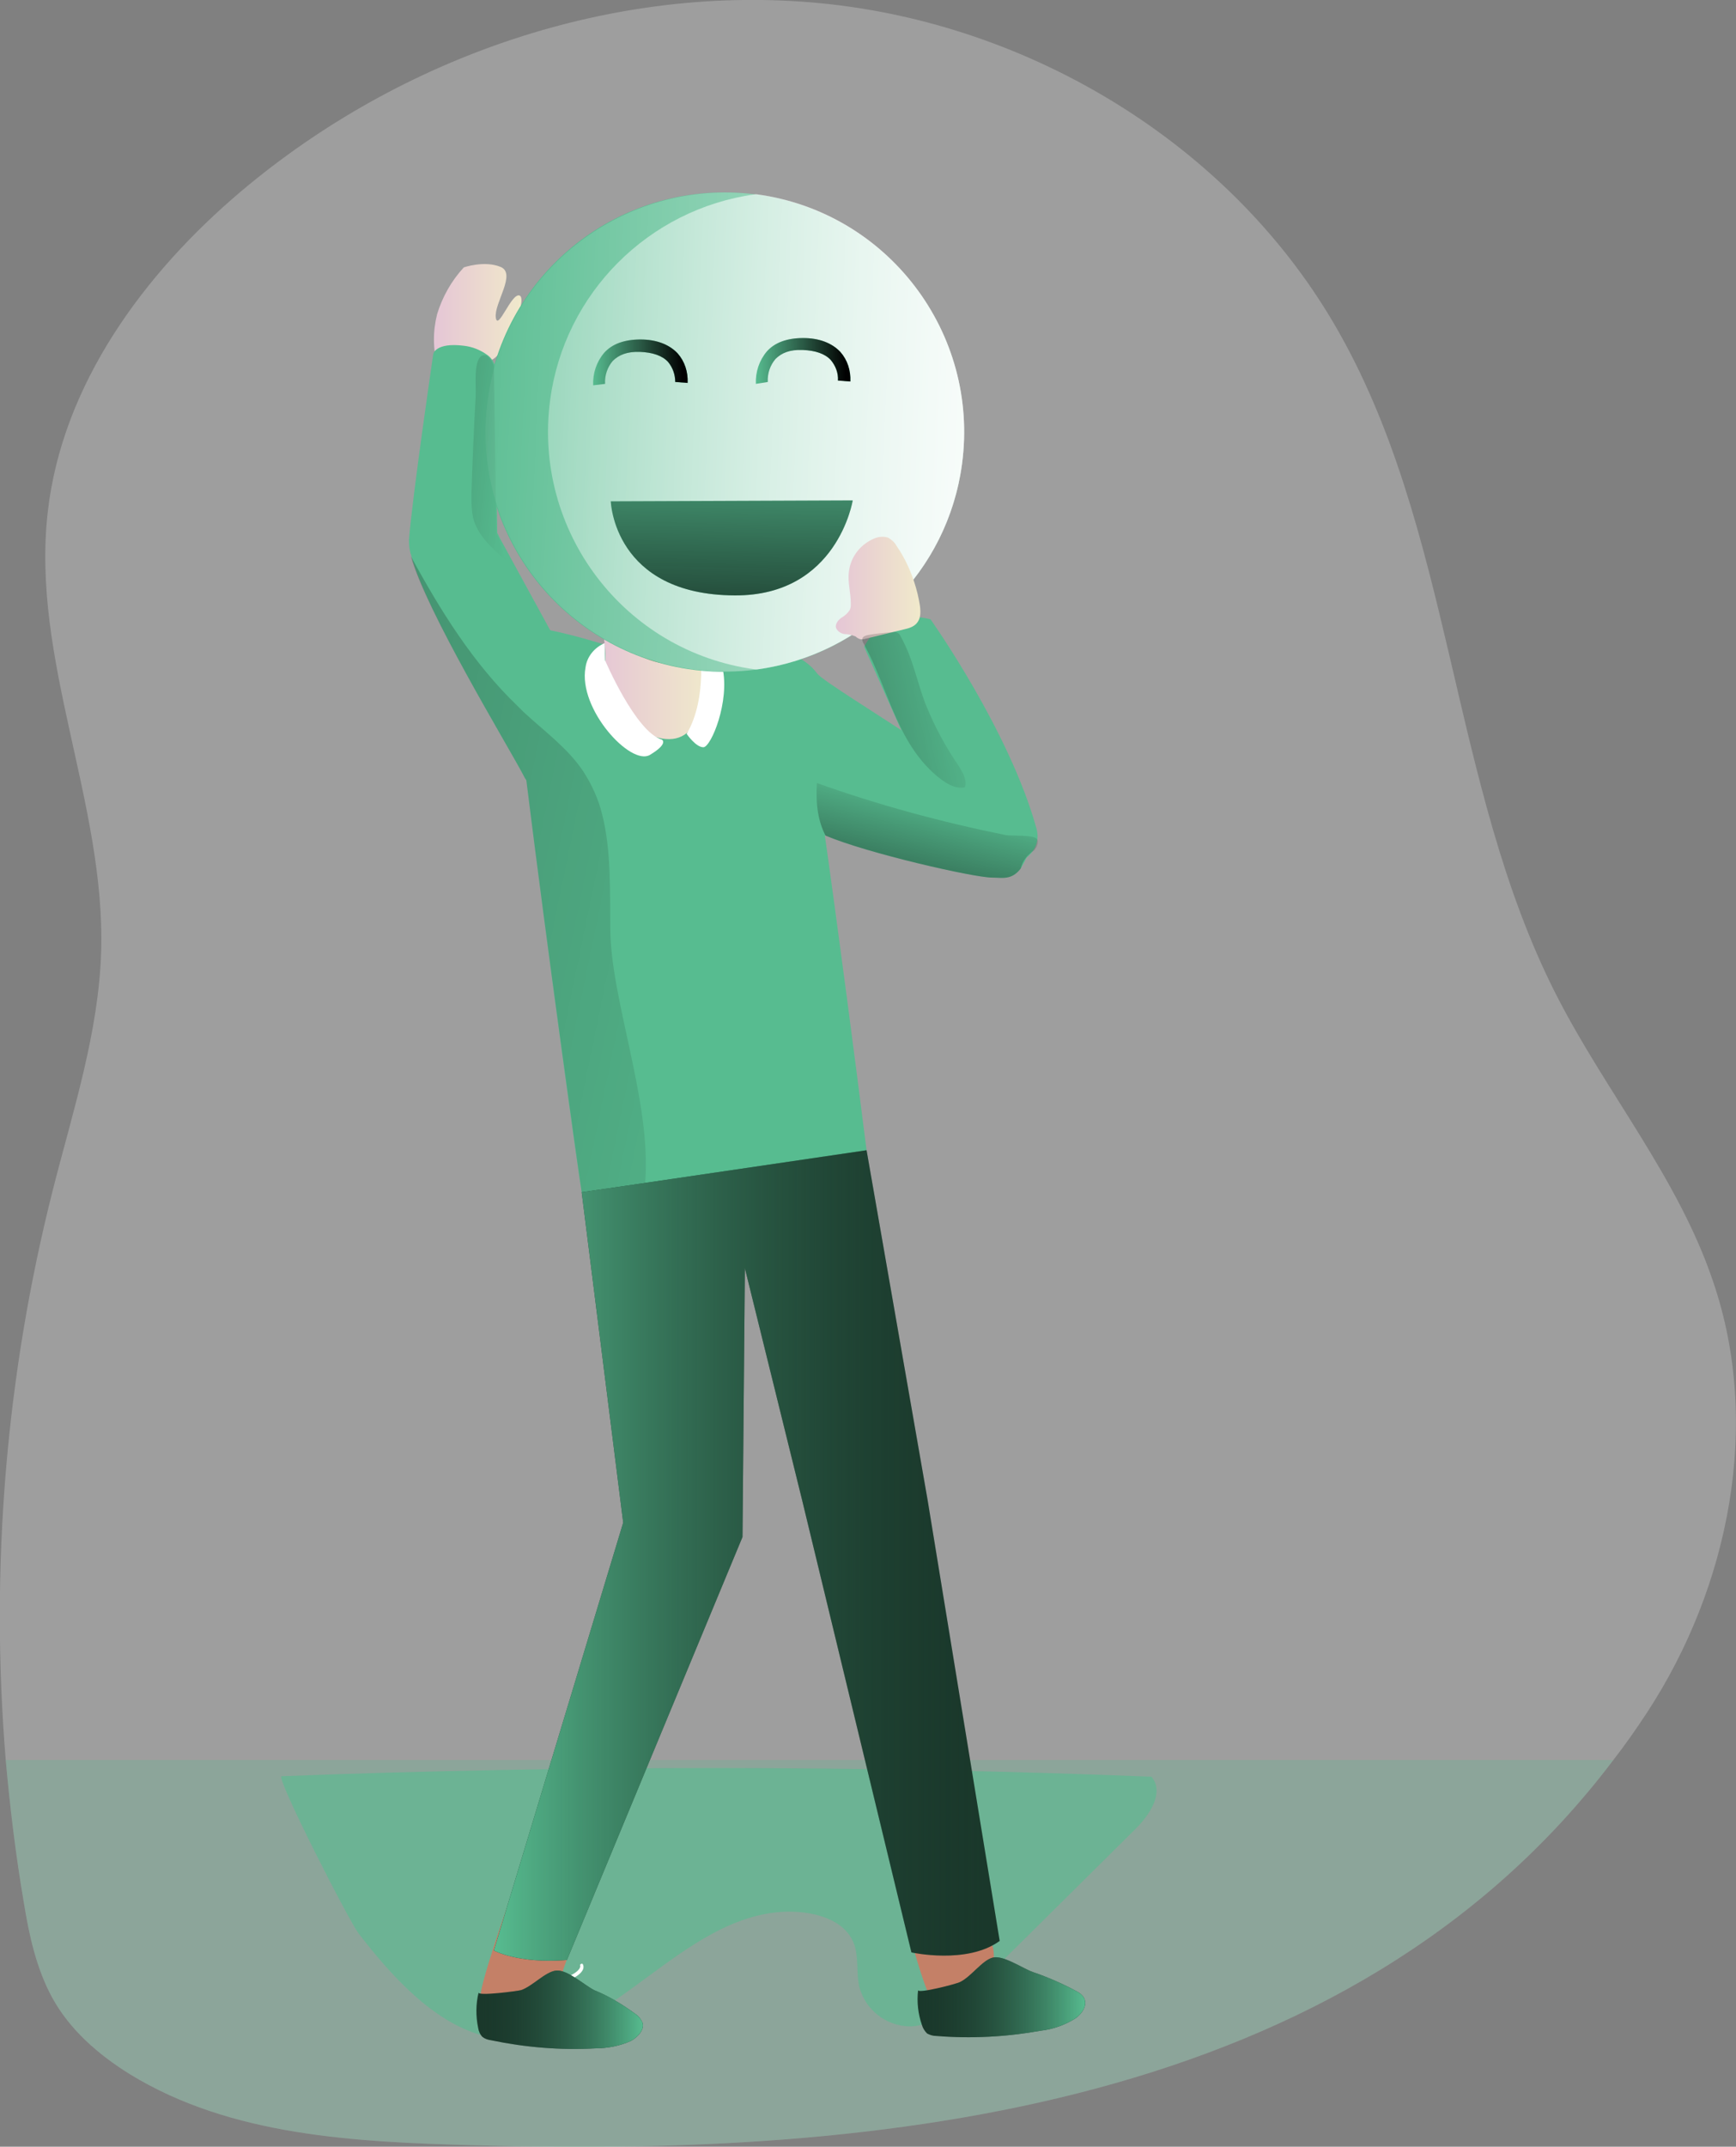 <?xml version="1.0" encoding="utf-8"?>
<!-- Generator: Adobe Illustrator 22.0.1, SVG Export Plug-In . SVG Version: 6.00 Build 0)  -->
<svg version="1.1" id="Layer_1" xmlns="http://www.w3.org/2000/svg" xmlns:xlink="http://www.w3.org/1999/xlink" x="0px" y="0px"
	 viewBox="0 0 363.8 449.6" style="enable-background:new 0 0 363.8 449.6;" xml:space="preserve">
<rect x="0" y="0" width="363.8" height="449.6" fill="#808080" stroke="none"/>
<style type="text/css">
	.st0{opacity:0.24;fill:#FFFFFF;enable-background:new    ;}
	.st1{opacity:0.24;fill:#57BC90;enable-background:new    ;}
	.st2{opacity:0.6;fill:#57BC90;enable-background:new    ;}
	.st3{fill:url(#SVGID_1_);}
	.st4{fill:#57BC90;}
	.st5{fill:#C48067;}
	.st6{fill:url(#SVGID_2_);}
	.st7{fill:url(#SVGID_3_);}
	.st8{fill:#FFFFFF;}
	.st9{fill:#1A382B;}
	.st10{fill:url(#SVGID_4_);}
	.st11{fill:#2A2D6B;}
	.st12{fill:url(#SVGID_5_);}
	.st13{fill:url(#SVGID_6_);}
	.st14{fill:url(#SVGID_7_);}
	.st15{fill:url(#SVGID_8_);}
	.st16{fill:url(#SVGID_9_);}
	.st17{fill:url(#SVGID_10_);}
	.st18{fill:url(#SVGID_11_);}
	.st19{fill:url(#SVGID_12_);}
	.st20{fill:url(#SVGID_13_);}
	.st21{fill:url(#SVGID_14_);}
	.st22{fill:url(#SVGID_15_);}
	.st23{fill:url(#SVGID_16_);}
</style>
<title>Smiley - Happy</title>
<path class="st0" d="M345.2,358.6c-2.3,3.5-4.6,6.8-7.1,10c-55.4,73.3-153.8,83.2-238.8,80.7c-24.8-0.7-50.9-1.9-72.1-14.9
	c-6.6-4.1-12.6-9.3-16.3-16.1c-3.3-6.1-4.8-13-5.9-19.8c-1.7-9.9-2.9-19.9-3.8-29.9c-3.3-40.1,0-80.5,9.9-119.5
	c4.2-16.5,9.6-32.9,10.1-49.9c0.9-31-14.7-61.1-11.2-91.9c3-26.7,20.1-50,40.6-67.3C84.1,11.8,128.7-3.6,172.2,0.7
	s85.1,29.2,107.3,67c25.1,42.7,24.1,96.4,46.6,140.6c10.4,20.4,25.6,38.4,32.9,60.1C369.2,298.2,362.4,332.3,345.2,358.6z"/>
<path class="st1" d="M338.1,368.6c-55.4,73.3-153.8,83.2-238.8,80.7c-24.8-0.7-50.9-1.9-72.1-14.9c-6.6-4.1-12.6-9.3-16.3-16.1
	c-3.3-6.1-4.8-13-5.9-19.8c-1.7-9.9-2.9-19.9-3.8-29.9L338.1,368.6z"/>
<path class="st2" d="M59,372c60.7-2.3,121.5-2.3,182.3,0.1c2.8,3.3-0.4,8.1-3.5,11.1l-33.7,33.4c-3.7,3.7-8,7.6-13.3,7.8
	c-5,0-9.4-3.4-10.7-8.2c-0.7-2.9-0.1-6.1-1.1-9c-2-5.5-9.1-7.1-15-6.8c-23.6,1.4-39.2,32.4-62.9,25.9c-10.6-2.9-19.4-12.9-25.9-21.3
	C73.2,402.5,57.7,372.1,59,372z"/>
<linearGradient id="SVGID_1_" gradientUnits="userSpaceOnUse" x1="90.899" y1="65.938" x2="109.243" y2="65.938">
	<stop  offset="0" style="stop-color:#E5C6D6"/>
	<stop  offset="0.42" style="stop-color:#EAD4D0"/>
	<stop  offset="1" style="stop-color:#F0E9CB"/>
</linearGradient>
<path class="st3" d="M91.7,76.6c-1-3.5-1-7.2-0.1-10.8c1.1-3.6,3-7,5.6-9.8c0,0,4.3-1.5,7.7-0.1s-1.4,7.6-1,10.6s3.3-5.3,5-4.6
	S106.2,74,103,75.4"/>
<path class="st4" d="M181.6,240.9c-6.9,3.6-14.1,6.5-21.5,8.8c-6.2,1.8-17.1,3.1-25.7,3c-6.8,0-12.2-0.9-12.5-3
	c-0.6-3.2-7.4-52.4-11.6-86.3c-0.7-5.6-1.3-10.9-1.8-15.4c-1.1-9.7-1.7-16.2-1.3-16.6c0.7-0.7,4.2-0.3,8.1,0.6
	c5.4,1.1,11.4,3,11.4,3l20-0.7c0,0,17.3,1.4,19.7,3S181.6,240.9,181.6,240.9z"/>
<path class="st4" d="M216,177.1c-0.4,1.7-1.2,3.3-2.1,4.8l0,0c-1.9,2.5-3.9,1.9-6,1.9c-3.8,0-26.2-5.1-34.9-8.8l0,0
	c-2-0.8-3.3-1.6-3.4-2.2c-0.8-3.2-2.3-3.3-2.3-3.3l-3.2-33.3c0,0,4.8,1.6,7.1,4.8S218.4,169.1,216,177.1z"/>
<path class="st4" d="M126.1,170.6c-0.1,0.7-0.3,1.4-0.7,2.1c0,0-10.7-2.8-15.1-9.3c-0.3-0.4-0.5-0.8-0.7-1.2
	c-3.5-6.6-20.3-34.2-23.4-45.7c0,0,0,0,0-0.1c-0.4-1.1-0.5-2.2-0.5-3.3c0.7-9.1,5.1-39,5.1-39s0.5-2.4,6.3-1.7
	c1.9,0.2,3.6,0.9,5.1,2l0,0c0.7,0.5,1.2,1.3,1.5,2.1l0.5,35.1l0.6,1.2l10.5,19.2l6.5,11.9C121.7,143.9,127.7,162.3,126.1,170.6z"/>
<path class="st5" d="M190.8,405.8c0,0,3.4,12.7,4.9,13.6s7.1-2,10.3-4.3s2.1-7.2,2.1-7.2l-1.4-3.9L190.8,405.8z"/>
<path class="st5" d="M106.2,399.6c0,0-6.1,17.3-5.5,19s8.1-0.8,12-0.5s5.4-5.8,5.4-5.8l1.4-3.9L106.2,399.6z"/>
<linearGradient id="SVGID_2_" gradientUnits="userSpaceOnUse" x1="125.1" y1="139.464" x2="148.24" y2="139.464">
	<stop  offset="0" style="stop-color:#E5C6D6"/>
	<stop  offset="0.42" style="stop-color:#EAD4D0"/>
	<stop  offset="1" style="stop-color:#F0E9CB"/>
</linearGradient>
<path class="st6" d="M125.1,125.4c0,0,2.4,10.4,1.6,14.3s5.5,15.1,13.5,15.1s8-13.5,8-15.1s-2.4-2.4-1.6-6.4
	C147.5,129.4,125.9,120.7,125.1,125.4z"/>
<linearGradient id="SVGID_3_" gradientUnits="userSpaceOnUse" x1="125.1" y1="132.85" x2="147.88" y2="132.85">
	<stop  offset="0" style="stop-color:#E5C6D6"/>
	<stop  offset="0.42" style="stop-color:#EAD4D0"/>
	<stop  offset="1" style="stop-color:#F0E9CB"/>
</linearGradient>
<path class="st7" d="M146.6,133.4c-0.6,3.1,0.7,4.3,1.3,5.4c-1.8,1.7-4.1,2.8-6.6,2.9c-4.8,0-11.9-4-15.1-11.1
	c-0.1-0.1-0.1-0.3-0.2-0.4c-0.4-2.6-0.9-4.7-0.9-4.7C125.9,120.7,147.4,129.4,146.6,133.4z"/>
<path class="st8" d="M126.8,138.3c0,0,6.4,15,11.9,16.6c0,0,1.5,0.8-2.5,3.2c-4,2.4-15.1-9.6-13.5-18.3c0.3-2.3,1.9-4.2,4-5.1
	L126.8,138.3z"/>
<path class="st8" d="M146.6,135c0,0,1.8,11.1-2.7,18.7c0,0,1.9,2.8,3.5,2.8s5.6-9.6,4-16.7C150.4,135.6,147.4,133.9,146.6,135z"/>
<path class="st9" d="M121.9,249.7l8.7,69.2l-27.1,89.6c0,0,5,2.8,15.3,2l36.8-88.6l0.5-56.3l12,48.6l22.9,94.7
	c0,0,11.6,2.6,18.5-2.4l-15.1-92.3l-12.8-73.3L121.9,249.7z"/>
<linearGradient id="SVGID_4_" gradientUnits="userSpaceOnUse" x1="212.29" y1="120.134" x2="318.26" y2="120.134" gradientTransform="matrix(1 0 0 -1 -108.76 445.89)">
	<stop  offset="0" style="stop-color:#57BC90"/>
	<stop  offset="1" style="stop-color:#1A382B;stop-opacity:0"/>
</linearGradient>
<path class="st10" d="M121.9,249.7l8.7,69.2l-27.1,89.6c0,0,5,2.8,15.3,2l36.8-88.6l0.5-56.3l12,48.6l22.9,94.7
	c0,0,11.6,2.6,18.5-2.4l-15.1-92.3l-12.8-73.3L121.9,249.7z"/>
<path class="st8" d="M119.1,414.6c-0.1,0-0.2-0.1-0.3-0.2c-0.1-0.2,0-0.4,0.2-0.4c2.9-1.3,2.6-2.3,2.6-2.3c-0.1-0.2,0-0.3,0.2-0.4
	c0.2-0.1,0.3,0,0.4,0.2c0.1,0.3,0.1,0.6,0,0.9c-0.3,0.8-1.3,1.6-2.9,2.3C119.2,414.6,119.1,414.6,119.1,414.6z"/>
<path class="st5" d="M151.4,102.3c0,0,1.6,20.7,0,26.3S145,139,140.2,139c-4.8,0-12-4-15.1-11.1c-3.1-7.1-4.8-24.7-4-27.1
	s5.6-9.9,18.3-8.8C148.2,92.8,151.4,99.2,151.4,102.3z"/>
<path class="st11" d="M122.1,112.5c0.7,1.6,3.3,1.7,4.6,0.5c1.2-1.4,1.7-3.2,1.3-5c-0.2-1.8-0.8-3.5-0.9-5.3c-0.1-0.4,0-0.8,0.3-1.2
	c0.3-0.3,0.7-0.4,1.1-0.3c2.4,0.1,5.2,1,6.9-0.7c1-1,1.3-2.8,2.6-3.3c1.1-0.4,2.3,0.3,3.3,0.9c2.5,1.3,5.4,1.6,8.1,0.8
	c1-0.1,1.7-0.9,1.6-1.9c0-0.1,0-0.2-0.1-0.3c-0.4-2.9-1.9-5.5-4.4-7.1c-2-1.2-4.3-2-6.7-2.3c-2.7-0.5-5.4-0.8-8.2-1
	c-1.5-0.2-3,0-4.3,0.5c-1.4,0.7-2.3,2-3.4,3c-1.6,1.5-3.6,2.5-4.7,4.3c-1,1.4-3.1,1.4-3.8,4.9c-0.6,3.1-1.1,6.2-1.6,9.3
	s0.8,6.3,1.4,9.3c1.3,6.3,1.3,6.3,3.6,8.5c1.4,1.2,2.9,2.2,4.6,2.9c0.6,0.4,1.3,0.5,1.9,0.4c0.6-0.2,0.9-1.3,0.3-1.6"/>
<path class="st5" d="M124.7,115.8c0,0-0.8-4.8-4-3.2s0.8,10.4,2.4,11.1c0.7,0.4,1.5,0.7,2.4,0.7"/>
<path class="st4" d="M201.7,181.7l-20.6-46.2c0,0,3.5-8.4,13.9-5.8c0,0,16.5,23.2,22.2,43.8C219.6,182.4,202.8,184,201.7,181.7z"/>
<circle class="st4" cx="151.8" cy="90.5" r="50.2"/>
<linearGradient id="SVGID_5_" gradientUnits="userSpaceOnUse" x1="180.156" y1="536.203" x2="371.666" y2="553.843" gradientTransform="matrix(0.991 0.134 0.134 -0.991 -158.378 595.291)">
	<stop  offset="0" style="stop-color:#FFFFFF;stop-opacity:0"/>
	<stop  offset="0.95" style="stop-color:#FFFFFF"/>
</linearGradient>
<path class="st12" d="M201.6,97.2c-3.7,27.5-29,46.7-56.4,43c-27.5-3.7-46.7-29-43-56.4c3.7-27.3,28.7-46.5,56-43.1l0.4,0
	C186,44.4,205.3,69.7,201.6,97.2C201.6,97.2,201.6,97.2,201.6,97.2z"/>
<linearGradient id="SVGID_6_" gradientUnits="userSpaceOnUse" x1="150.537" y1="533.761" x2="317.137" y2="549.121" gradientTransform="matrix(0.991 0.134 0.134 -0.991 -158.378 595.291)">
	<stop  offset="0" style="stop-color:#FFFFFF;stop-opacity:0"/>
	<stop  offset="0.95" style="stop-color:#FFFFFF"/>
</linearGradient>
<path class="st13" d="M201.6,97.2c-3,22.4-20.6,39.9-42.9,43h-0.4c-27.5-3.7-46.7-29-43-56.5c3-22.3,20.6-39.9,42.9-43l0.4,0
	C186,44.4,205.3,69.7,201.6,97.2C201.6,97.2,201.6,97.2,201.6,97.2z"/>
<path class="st4" d="M128,105l50.7-0.2c0,0-3.2,20-24.7,19.9C128.6,124.6,128,105,128,105z"/>
<linearGradient id="SVGID_7_" gradientUnits="userSpaceOnUse" x1="241.364" y1="546.904" x2="249.144" y2="477.334" gradientTransform="matrix(0.991 0.134 0.134 -0.991 -158.378 595.291)">
	<stop  offset="0" style="stop-color:#010101;stop-opacity:0"/>
	<stop  offset="0.95" style="stop-color:#010101"/>
</linearGradient>
<path class="st14" d="M128,105l50.7-0.2c0,0-3.2,20-24.7,19.9C128.6,124.6,128,105,128,105z"/>
<path class="st4" d="M124.3,80.7c-0.1-2.5,0.7-4.9,2.3-6.8c1.7-1.9,4.3-2.8,7.6-2.8c3.3,0,6,1,7.8,2.9c1.5,1.7,2.2,3.9,2.1,6.2
	l-2.6-0.2c0-1.5-0.5-3-1.5-4.2c-1.2-1.3-3.2-2-5.9-2.1c-2.6-0.1-4.4,0.6-5.7,1.9c-1.1,1.3-1.7,3-1.6,4.8L124.3,80.7z"/>
<linearGradient id="SVGID_8_" gradientUnits="userSpaceOnUse" x1="233.411" y1="358.603" x2="253.188" y2="358.603" gradientTransform="matrix(1 -9.773688e-03 -9.773688e-03 -1 -105.66 436.879)">
	<stop  offset="0" style="stop-color:#010101;stop-opacity:0"/>
	<stop  offset="0.95" style="stop-color:#010101"/>
</linearGradient>
<path class="st15" d="M124.3,80.7c-0.1-2.5,0.7-4.9,2.3-6.8c1.7-1.9,4.3-2.8,7.6-2.8c3.3,0,6,1,7.8,2.9c1.5,1.7,2.2,3.9,2.1,6.2
	l-2.6-0.2c0-1.5-0.5-3-1.5-4.2c-1.2-1.3-3.2-2-5.9-2.1c-2.6-0.1-4.4,0.6-5.7,1.9c-1.1,1.3-1.7,3-1.6,4.8L124.3,80.7z"/>
<path class="st4" d="M158.4,80.4c-0.1-2.5,0.7-4.9,2.3-6.8c1.7-1.9,4.3-2.8,7.6-2.8s6,1,7.8,2.9c1.5,1.7,2.2,3.9,2.1,6.2l-2.6-0.2
	c0.1-1.6-0.5-3.1-1.5-4.3c-1.2-1.3-3.2-2-5.9-2.1s-4.4,0.6-5.7,1.9c-1.1,1.3-1.7,3-1.6,4.8L158.4,80.4z"/>
<linearGradient id="SVGID_9_" gradientUnits="userSpaceOnUse" x1="267.533" y1="358.6" x2="287.312" y2="358.6" gradientTransform="matrix(1 -9.773688e-03 -9.773688e-03 -1 -105.66 436.879)">
	<stop  offset="0" style="stop-color:#010101;stop-opacity:0"/>
	<stop  offset="0.95" style="stop-color:#010101"/>
</linearGradient>
<path class="st16" d="M158.4,80.4c-0.1-2.5,0.7-4.9,2.3-6.8c1.7-1.9,4.3-2.8,7.6-2.8s6,1,7.8,2.9c1.5,1.7,2.2,3.9,2.1,6.2l-2.6-0.2
	c0.1-1.6-0.5-3.1-1.5-4.3c-1.2-1.3-3.2-2-5.9-2.1s-4.4,0.6-5.7,1.9c-1.1,1.3-1.7,3-1.6,4.8L158.4,80.4z"/>
<linearGradient id="SVGID_10_" gradientUnits="userSpaceOnUse" x1="175.064" y1="123.112" x2="192.736" y2="123.112">
	<stop  offset="0" style="stop-color:#E5C6D6"/>
	<stop  offset="0.42" style="stop-color:#EAD4D0"/>
	<stop  offset="1" style="stop-color:#F0E9CB"/>
</linearGradient>
<path class="st17" d="M187.8,114.2c-0.4-0.7-1-1.2-1.7-1.6c-0.9-0.3-1.9-0.2-2.7,0.1c-3,1.2-5.1,3.8-5.5,7c-0.3,2.2,0.4,4.4,0.4,6.7
	c0,0.5,0,0.9-0.2,1.3c-0.4,0.7-1.1,1.3-1.8,1.7c-0.7,0.5-1.3,1.3-1.1,2.1c0.3,0.7,1,1.2,1.8,1.3c0.8,0,1.5,0.2,2.3,0.5
	c0.3,0.3,0.7,0.5,1.1,0.6c0.3,0,0.6,0,0.9-0.1l8.6-2.1c3.9-0.9,3.1-4.1,2.4-7.3C191.4,120.7,189.9,117.2,187.8,114.2z"/>
<path class="st9" d="M225.7,417.1c0.6,0.3,1.2,0.8,1.5,1.4c0.7,1.5-0.4,3.2-1.8,4.2c-2.2,1.4-4.7,2.3-7.3,2.6
	c-7.2,1.3-14.6,1.7-21.9,1.1c-0.7,0-1.3-0.2-1.9-0.5c-0.5-0.5-0.9-1.1-1.1-1.8c-0.8-2.3-1.1-4.8-0.8-7.3c-0.1,0.8,8.1-1.3,8.8-1.7
	c2.3-1.1,4.6-4.5,6.8-5.1s6.2,2.2,8.4,3C219.6,414.1,222.8,415.5,225.7,417.1z"/>
<path class="st9" d="M133.3,421.9c0.6,0.4,1,1,1.3,1.6c0.6,1.5-0.9,3.1-2.3,3.9c-2.4,1.1-5,1.6-7.6,1.6c-7.3,0.4-14.6-0.2-21.8-1.7
	c-0.7-0.1-1.3-0.3-1.8-0.7c-0.5-0.5-0.8-1.2-0.9-1.9c-0.5-2.4-0.5-5,0.1-7.4c-0.2,0.8,8.2-0.3,8.9-0.5c2.4-0.8,5.1-3.9,7.4-4.1
	s5.8,3,7.9,4.1C127.7,418.1,130.6,419.9,133.3,421.9z"/>
<linearGradient id="SVGID_11_" gradientUnits="userSpaceOnUse" x1="301.071" y1="27.555" x2="336.218" y2="27.555" gradientTransform="matrix(1 0 0 -1 -108.76 445.89)">
	<stop  offset="0" style="stop-color:#1A382B;stop-opacity:0"/>
	<stop  offset="1" style="stop-color:#57BC90"/>
</linearGradient>
<path class="st18" d="M225.7,417.1c0.6,0.3,1.2,0.8,1.5,1.4c0.7,1.5-0.4,3.2-1.8,4.2c-2.2,1.4-4.7,2.3-7.3,2.6
	c-7.2,1.3-14.6,1.7-21.9,1.1c-0.7,0-1.3-0.2-1.9-0.5c-0.5-0.5-0.9-1.1-1.1-1.8c-0.8-2.3-1.1-4.8-0.8-7.3c-0.1,0.8,8.1-1.3,8.8-1.7
	c2.3-1.1,4.6-4.5,6.8-5.1s6.2,2.2,8.4,3C219.6,414.1,222.8,415.5,225.7,417.1z"/>
<linearGradient id="SVGID_12_" gradientUnits="userSpaceOnUse" x1="208.63" y1="25.02" x2="243.532" y2="25.02" gradientTransform="matrix(1 0 0 -1 -108.76 445.89)">
	<stop  offset="0" style="stop-color:#1A382B;stop-opacity:0"/>
	<stop  offset="1" style="stop-color:#57BC90"/>
</linearGradient>
<path class="st19" d="M133.3,421.9c0.6,0.4,1,1,1.3,1.6c0.6,1.5-0.9,3.1-2.3,3.9c-2.4,1.1-5,1.6-7.6,1.6c-7.3,0.4-14.6-0.2-21.8-1.7
	c-0.7-0.1-1.3-0.3-1.8-0.7c-0.5-0.5-0.8-1.2-0.9-1.9c-0.5-2.4-0.5-5,0.1-7.4c-0.2,0.8,8.2-0.3,8.9-0.5c2.4-0.8,5.1-3.9,7.4-4.1
	s5.8,3,7.9,4.1C127.7,418.1,130.6,419.9,133.3,421.9z"/>
<linearGradient id="SVGID_13_" gradientUnits="userSpaceOnUse" x1="189.142" y1="200.646" x2="-383.651" y2="82.777">
	<stop  offset="0" style="stop-color:#010101;stop-opacity:0"/>
	<stop  offset="0.95" style="stop-color:#010101"/>
</linearGradient>
<path class="st20" d="M135.2,247.7l-13.3,2c0,0,0,0,0,0c-0.5-3.2-7.4-52.3-11.6-86.3c-0.3-0.4-0.5-0.8-0.7-1.2
	c-3.5-6.6-20.3-34.2-23.5-45.7c6.2,11.4,13.1,22.5,22.4,31.4c0.4,0.4,0.8,0.8,1.2,1.2c4.3,4,9.2,7.5,12.5,12.4
	c1.8,2.8,3.2,5.8,4,9.1c1.9,7.5,1.6,15.9,1.7,23.8C127.9,209.3,136.6,230.7,135.2,247.7z"/>
<linearGradient id="SVGID_14_" gradientUnits="userSpaceOnUse" x1="304.259" y1="280.293" x2="292.459" y2="231.983" gradientTransform="matrix(1 0 0 -1 -108.76 445.89)">
	<stop  offset="0" style="stop-color:#010101;stop-opacity:0"/>
	<stop  offset="0.95" style="stop-color:#010101"/>
</linearGradient>
<path class="st21" d="M216.7,178.1c-1.4,0.9-2.4,2.2-2.8,3.8l0,0c-1.9,2.5-3.9,1.9-6,1.9c-3.8,0-26.2-5.1-34.9-8.8l0,0
	c-1.5-2.9-2.1-6.4-1.8-11c12.9,4.6,26.2,8.2,39.6,10.9c1.1,0.2,5.8-0.1,6.5,0.8C217.8,176.4,217.2,177.6,216.7,178.1z"/>
<linearGradient id="SVGID_15_" gradientUnits="userSpaceOnUse" x1="313.925" y1="299.654" x2="202.235" y2="275.874" gradientTransform="matrix(1 0 0 -1 -108.76 445.89)">
	<stop  offset="0" style="stop-color:#010101;stop-opacity:0"/>
	<stop  offset="0.95" style="stop-color:#010101"/>
</linearGradient>
<path class="st22" d="M196.3,162.5c1.7,1.4,3.7,2.8,5.9,2.4c0.5-1.5-0.4-3.1-1.3-4.5c-2.7-3.9-5-8.2-6.8-12.6
	c-1.9-4.8-2.8-10-5.3-14.4c-0.3-0.8-1-1.2-1.8-1c-1.7,0.1-3.4,0.3-5.1,0.6c-0.5,0.1-1.1,0.3-1.2,0.8c0,0.4,0.1,0.7,0.3,1
	C186.2,144.3,187.9,155.4,196.3,162.5z"/>
<linearGradient id="SVGID_16_" gradientUnits="userSpaceOnUse" x1="217.126" y1="349.47" x2="115.756" y2="360.68" gradientTransform="matrix(1 0 0 -1 -108.76 445.89)">
	<stop  offset="0" style="stop-color:#010101;stop-opacity:0"/>
	<stop  offset="0.95" style="stop-color:#010101"/>
</linearGradient>
<path class="st23" d="M106,117.4c-2.9-2.6-6.1-5.4-6.9-9.2c-0.3-1.5-0.3-3.1-0.3-4.6c0.2-6.9,0.5-13.9,0.9-20.8
	c0.1-1.8-0.6-8,1.6-8.4c0.2,0,0.5,0,0.7,0.1l0,0c0.7,0.5,1.2,1.3,1.5,2.1l0.5,35.1l0.6,1.2C105,114.4,105.5,115.9,106,117.4z"/>
</svg>
